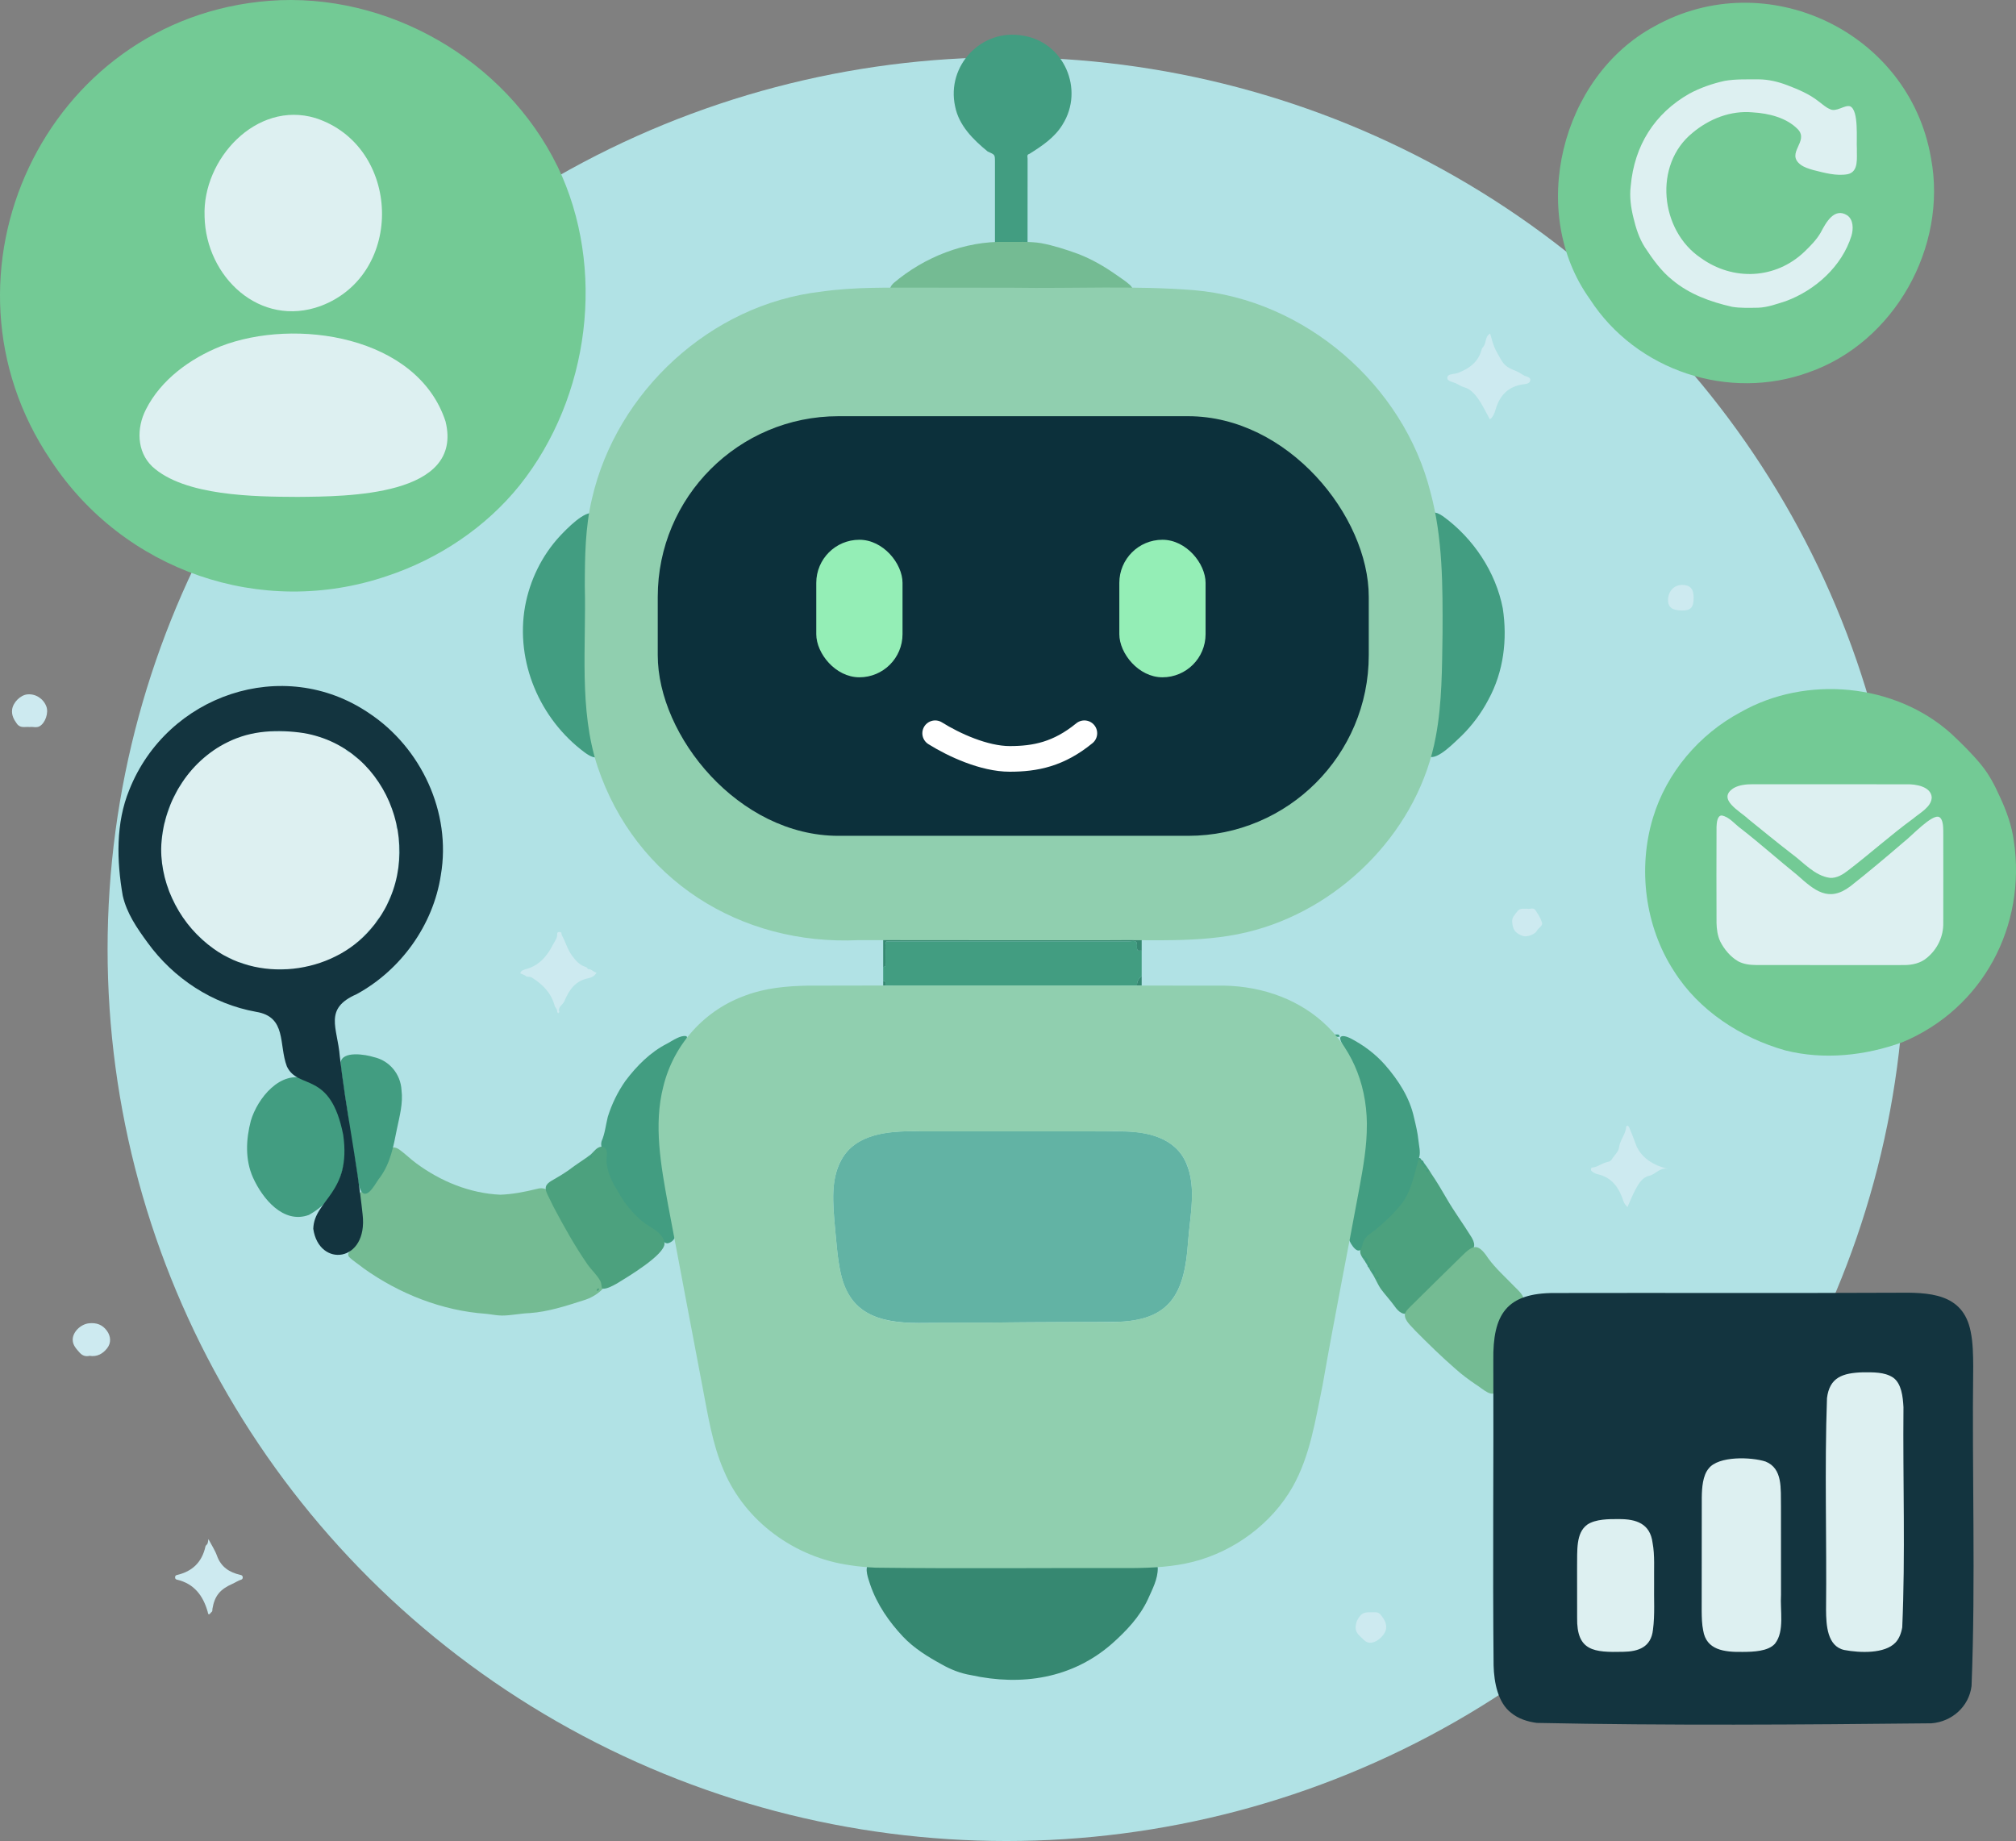 <?xml version="1.0" encoding="UTF-8"?>
<svg id="Layer_1" xmlns="http://www.w3.org/2000/svg" viewBox="0 0 864.79 789.72">
  <rect x="0" y="0" width="864.79" height="789.72" fill="#808080" stroke="none"/>
  <ellipse cx="431.65" cy="407.15" rx="385.5" ry="382.58" style="fill: #b1e2e5;"/>
  <path d="M426.8,104.99c0-11.27,0-24.54,0-35.81,0-3.03-.14-2.8-3.15-4.21-6.26-5.13-12.35-11.17-13.95-19.37-3.8-17.49,11.39-33.44,28.97-30.33,17.74,2.67,26.59,23.1,17.14,38.14-3.3,5.5-8.7,9.14-14.26,12.61-1.23.33-.75,1.31-.75,2.02-.03,11.65-.02,25.3-.02,36.96h-13.99Z" style="fill: #429d81;"/>
  <path d="M89.42,660.24c1.42,2.71,2.83,4.81,3.65,7.11,1.73,4.85,5.35,7.17,10.05,8.23.58.13.88.3.98.83.1.52-.08,1.04-.58,1.19-1.36.4-2.5,1.23-3.76,1.78-5.35,2.37-7.69,5.13-8.64,10.77-.08.47.13.97-.38,1.35-.4.3-.69.95-1.07.98-.47.04-.45-.63-.58-1.08-1.97-6.92-5.81-12.07-13.21-13.79-.52-.12-.79-.43-.77-1.04.02-.61.32-.84.85-.96,6.62-1.54,10.73-5.57,12.18-12.27.09-.42.66-.71.86-1.14.19-.41.2-.9.4-1.96Z" style="fill: #cdeaf0;"/>
  <path d="M38.38,581.61c-1.71.39-3.09-.08-4.32-1.49-1.38-1.58-2.81-3.06-2.87-5.31-.1-3.38,3.4-6.79,6.99-7.16,3.23-.33,5.76.58,7.68,3.21,1.69,2.33,1.89,5.18.14,7.44-1.87,2.41-4.33,3.84-7.61,3.3Z" style="fill: #cdeaf0;"/>
  <path d="M12.76,311.87c-1.92-.24-3.96.68-5.48-1.37-1.37-1.86-2.36-3.71-2.08-6.1.35-3.01,3.51-6.23,6.52-6.53,3.51-.36,6.89,1.79,8.17,5.19,1.02,2.7-.42,7.03-2.88,8.46-1.36.8-2.89.13-4.26.35Z" style="fill: #cdeaf0;"/>
  <path d="M612.97,324.46c-1.67-1.91-.09-6.05.15-8.52.96-5.49.99-11,1.38-16.6,1.29-12.83.44-25.69.9-38.57.13-10.44-.42-20.82-1.27-31.16-.39-4.54-2.72-13.41,4.99-8.07,12.85,9.38,22.5,23.76,25.52,39.42,2.04,13.33.36,27.22-6.17,39.16-3,5.73-6.91,10.99-11.5,15.51-2.8,2.55-10.28,10.54-13.92,8.9l-.07-.06Z" style="fill: #429d81;"/>
  <path d="M487.74,422.78h-107.89c-.15-.76.5-1.91-1-2v-6c1.37-.01.96-1.07.98-1.79.05-1.5-.04-3,.03-4.49.07-1.58-.35-3.23.3-4.71h39.67c21.45,0,42.9,0,64.35.02,1.12,0,2.53-.53,3.28.35.51.59.15,1.88.3,2.84.2,1.28,1.27.64,1.98.79v10.99c-1.31,1.01-2.08,2.29-2,4Z" style="fill: #429d81;"/>
  <path d="M587.89,545.15c-.76-1.32-1.47-2.7-2.34-4.05-.86-1.25-1.88-2.47-2.05-3.83-.3-3.35.67-7.09,3.59-9.01,3.65-2.73,7.1-5.87,10.18-9.27,3.77-3.81,6.38-8.55,7.83-13.68.87-2.29,1.25-4.9,1.85-7.22.29-.87.69-1.42,1.15-1.47.8-.05,1.77,1.01,2.33,1.64,1.29,1.71,2.25,3.01,3.53,5.18,2.33,3.4,4.54,7.14,6.62,10.73,3.22,5.59,7.06,10.76,10.44,16.23.73,1.16,1.47,2.65,1.35,3.91-.33,2.79-3.33,4.42-5.1,6.38-7.47,7.19-14.67,14.77-22.2,21.87-2.76,2.39-5.26.08-6.9-2.33-1.8-2.5-3.97-4.8-5.83-7.31-1.93-2.95-2.49-5.04-4.38-7.63l-.08-.13Z" style="fill: #4ca17e;"/>
  <path d="M602.65,563.82c.18-1.2,1.3-2.31,2.23-3.21,7.17-7.05,14.35-14.22,21.57-21.23,5.34-5.35,7.37-6.56,11.97.43,3.23,4.43,7.4,8.09,11.17,12.02,1.85,1.97,5.77,4.89,2.98,7.61-1.28,1.15-2.99,1.9-4.13,3.2-2.52,2.79-4.66,5.84-5.77,9.62-1.28,7.64-.17,15.55-.67,23.25-.78,5.55-6.63-.32-9.01-1.66-3.02-2.04-5.86-4.16-8.57-6.58-6.01-5.22-11.72-10.8-17.31-16.45-1.69-1.98-4.55-4.16-4.49-6.88l.02-.14Z" style="fill: #74bb93;"/>
  <path d="M485.69,124.28c-.37.79-2.67.84-3.85.82-32.58,0-65.23.02-97.78-.06-2.96-.21-2.57-1.83-.74-3.61,13.14-11.16,30.63-18.12,47.99-17.66,5.06.08,10.23-.27,15.2.52,5.43,1.01,10.67,2.71,15.88,4.6,5.96,2.28,11.49,5.49,16.68,9.17,1.87,1.33,3.83,2.56,5.51,4.07.89.82,1.36,1.57,1.14,2.08l-.04.08Z" style="fill: #74bb93;"/>
  <path d="M608.81,496.34c-2.14,6.99-3.23,14.96-8.17,20.78-3.36,4.04-7.05,7.55-11.14,10.77-1.49,1.17-3.22,2.19-4.21,3.83-.83,1.28-.92,3.22-1.53,4.19-1.84,2.42-5.56-3.9-5.39-5.58-.17-1.51.21-3.14.55-4.64,1.06-4.38,1.57-8.65,2.66-12.94,1.35-7.12,2.42-14.51,3.85-21.65.84-12.15-.01-24.71-5.59-35.74-1.31-2.51-2.61-5.09-4.03-7.48-.68-1.2-1.11-2.29-.83-2.89.58-1.13,3.01-.23,4.13.32,5.68,2.9,10.93,6.82,15.09,11.58,5.69,6.53,10.52,13.97,12.37,22.56.77,3.24,1.57,6.5,1.89,9.8.23,2.28.94,4.81.38,6.95l-.03.14Z" style="fill: #429d81;"/>
  <path d="M639.09,179.87c-1.67-2.99-3.1-6.12-5.06-8.87-1.47-2.06-3.34-4.16-5.89-4.86-1.09-.3-2.19-.9-2.91-1.35-1.51-.96-4.48-1.05-4.39-2.75.1-1.83,2.94-1.45,4.56-2.06,4.93-1.88,8.82-4.74,10.2-10.15.07-.29.24-.6.45-.8,1.68-1.65.77-4.67,3.16-5.93.58,1.92,1.04,3.89,1.79,5.74.69,1.7,1.7,3.29,2.58,4.91,1.57,2.88,2.84,3.84,6.37,5.25,1.28.51,2.49,1.25,3.66,1.99.99.63,2.83.66,2.85,1.9.02,1.73-2.04,1.83-3.18,2-6.39.94-9.96,4.77-11.7,10.71-.48,1.64-1.06,3.25-2.49,4.3Z" style="fill: #cdeaf0;"/>
  <path d="M715.43,501.43c-3.4-.78-5.19,2.31-7.95,2.93-3.02.68-4.54,3.36-5.9,5.87-1.31,2.42-2.3,5.01-3.47,7.6-.63-.87-1.32-1.37-1.66-2.44-1.82-5.64-4.81-10.29-11.16-11.7-.87-.19-1.74-.68-2.45-1.24-.58-.45-.46-1.54.15-1.6,1.96-.19,3.47-1.28,5.17-1.98,1.15-.47,2.58-.39,3.3-1.61,1.01-1.74,2.81-3.01,3.08-5.19.39-3.11,2.86-5.51,3.02-8.71,0-.18.47-.54.57-.49.28.14.59.39.7.68.92,2.27,1.9,4.53,2.68,6.85,1.48,4.38,4.73,7.26,8.6,9.15,1.5.73,3.45,1.36,5.32,1.86Z" style="fill: #cdeaf0;"/>
  <path d="M489.74,407.79c-.71-.15-1.78.49-1.98-.79-.15-.96.21-2.24-.3-2.84-.75-.88-2.16-.35-3.28-.35-21.45-.02-42.9-.02-64.35-.02h-39.67c-.65,1.48-.22,3.13-.3,4.71-.07,1.49.02,2.99-.03,4.49-.02.72.39,1.78-.98,1.79v-11.99h110.89v5Z" style="fill: #368871;"/>
  <path d="M655.08,389.8c1.16.32,2.71-.72,3.61.68,1.07,1.68,2.21,3.41,2.78,5.28.43,1.43-1.51,2.21-2.17,3.48-.68,1.32-3.04,2.29-4.73,2.4-1.48.09-3.39-.9-4.48-2.02-.96-.99-1.35-2.8-1.43-4.28-.1-1.78,1.21-3.1,2.3-4.48,1.18-1.5,2.66-.9,4.12-1.05Z" style="fill: #cdeaf0;"/>
  <path d="M726.51,256.28c.01,4.19-1.16,5.57-4.74,5.61-4.37.04-6.3-1.37-6.25-4.6.06-3.66,2.65-6.41,6.02-6.39,3.45.02,4.96,1.65,4.97,5.39Z" style="fill: #cdeaf0;"/>
  <path d="M487.74,422.78c-.08-1.7.69-2.99,2-4v4h-2Z" style="fill: #368871;"/>
  <path d="M574.65,444.77c-.76-.15-1.91.5-2-1,.76.15,1.91-.5,2,1Z" style="fill: #429d81;"/>
  <path d="M610.62,499.73c-1.49-.09-.85-1.24-1-2,1.49.09.85,1.24,1,2Z" style="fill: #429d81;"/>
  <path d="M612.62,502.73c-.49.04-.93-.06-.79-.66.04-.16.52-.23.79-.34v1Z" style="fill: #429d81;"/>
  <path d="M611.62,500.73c-.69.03-1.02-.31-1-1,.69-.03,1.02.31,1,1Z" style="fill: #429d81;"/>
  <path d="M609.62,497.73c-.69.03-1.02-.31-1-1,.69-.03,1.02.31,1,1Z" style="fill: #429d81;"/>
  <path d="M372.62,670.87c1.05-1.17,3.6-1.3,5.4-1.28,37.58,0,75.17,0,112.75,0,2.36-.06,5.61.38,5.87,2.98.11,4.75-2.39,9.29-4.29,13.59-3.49,7.46-9.24,13.5-15.33,18.91-17.12,15.01-38.88,18.25-60.5,13.5-4.47-.74-8.71-2.4-12.64-4.65-5.88-3.22-11.76-6.83-16.47-11.8-6.08-6.45-11.19-13.85-14.1-22.3-.84-2.71-2.53-6.8-.78-8.86l.09-.1Z" style="fill: #368871;"/>
  <path d="M168.62,492.25c.78-.14,1.71.22,2.72.9,2.48,1.79,4.73,4.05,7.21,5.86,10.44,7.75,23.04,12.9,36.07,13.48,5.19-.18,10.46-1.21,15.5-2.45,5.93-1.75,7.43,3.98,9.57,8.1,3.33,6.31,6.75,12.65,10.58,18.65,2.25,3.84,5.03,7.36,7.82,10.78,1.54,1.83,1.81,4.21-.09,5.85-2.03,1.95-4.84,3.54-7.64,4.36-7.5,2.4-15.25,4.95-23.18,5.49-3.98.14-7.91,1.05-11.88,1.06-2.28-.02-4.54-.53-6.77-.75-18.85-1.3-37.25-8.58-52.58-19.53-1.9-1.58-4.59-3.21-6.21-4.88-.97-1.26.14-2.29,1.09-3.29,6.18-5.31,3.25-14.08,2.96-20.98-.03-1.11-.05-2.58.77-3.29.65-.61,1.75-.86,2.84-1.85.81-.73,1.49-1.74,2.15-2.63,1.91-2.71,4.01-5.39,5.35-8.45,1.17-2.03,1.24-5.47,3.6-6.42l.12-.03Z" style="fill: #74bb93;"/>
  <path d="M132.45,521.18c-10.92,3.98-19.86-7.05-23.9-15.99-3.46-7.67-3.05-16.41-.95-24.42,2.84-9.61,12.72-21.99,23.89-17.88,1.26.37,2.16.67,3.31,1.1,4.14,1.6,6.48,5.81,8.69,9.5,4.28,8.98,6.38,19.83,3.12,29.47-2.3,8.34-6.53,13.9-14,18.14l-.15.07Z" style="fill: #429d81;"/>
  <path d="M294.38,444.5c.86.33-.25,2.32-.89,3.23-2.28,3.31-4.36,7.31-5.88,10.94-4.83,11.45-5.02,24.22-3.43,36.37.67,7.73,2.57,15.14,3.92,22.78.57,4.54,4.75,13.86-1.69,15.53-2.11.03-3.2-2.78-5.4-4.35-2.44-1.84-5.3-3.1-7.55-5.19-3.77-3.41-7.08-7.27-9.54-11.67-2.49-3.9-4.85-8.22-5.1-12.89-.09-1.35.18-2.75.03-4.07-.25-2.14-1.43-3.56-.77-5.67,1.41-3.16,1.79-7.03,2.64-10.42,1.71-5.49,4.24-10.69,7.55-15.41,4.85-6.44,10.7-12.37,17.94-16.03,2.27-1.23,5.8-3.72,8.12-3.18l.08.04Z" style="fill: #429d81;"/>
  <path d="M258.05,491.9c3.7.22,1.62,5.08,2.25,7.44.5,4.72,2.99,8.83,5.38,12.83,2.51,4.45,5.94,8.38,9.8,11.73,3.32,2.75,9.02,4.6,9.57,9.45.23,4.92-16.06,14.54-20.39,17.21-1.73.95-4.14,2.32-6.01,2.26-.83-.15-.39-1.55-1.07-3.21-1.4-2.65-3.87-4.79-5.59-7.27-5.4-7.81-10.06-16.17-14.51-24.57-.87-1.7-1.67-3.43-2.52-5.12-.55-1.1-1.11-2.53-.78-3.63.3-1.09,1.31-1.84,2.26-2.43,2.55-1.45,5.12-2.97,7.53-4.66,3.09-2.41,6.44-4.38,9.46-6.71,1.24-1.14,2.6-3.17,4.46-3.32h.15Z" style="fill: #4ca17e;"/>
  <path d="M588.64,691.61c1.26.06,2.52-.29,3.57,1.01,1.32,1.64,2.45,3.24,2.43,5.45-.03,2.94-3.58,6.34-6.51,6.6-2.01.17-2.93-1.06-4.09-2.16-1.44-1.35-2.75-2.57-2.5-4.96.18-1.74.73-2.91,1.79-4.27,1.53-1.97,3.4-1.61,5.31-1.66Z" style="fill: #cdeaf0;"/>
  <path d="M588.64,544.7c1.49.09.85,1.24,1,2-1.49-.09-.85-1.24-1-2Z" style="fill: #429d81;"/>
  <path d="M586.64,541.7c1.49.09.85,1.24,1,2-1.49-.09-.85-1.24-1-2Z" style="fill: #429d81;"/>
  <path d="M585.64,539.71c1.49.09.85,1.24,1,2-1.49-.09-.85-1.24-1-2Z" style="fill: #429d81;"/>
  <path d="M584.64,538.71c.69-.03,1.02.31,1,1-.69.03-1.02-.31-1-1Z" style="fill: #429d81;"/>
  <path d="M590.64,547.7c.49-.04.93.06.79.66-.04.16-.52.23-.79.34v-1Z" style="fill: #429d81;"/>
  <path d="M255.97,553.7c-.03-.69.31-1.02,1-1,.03.69-.31,1.02-1,1Z" style="fill: #4ca17e;"/>
  <path d="M254.83,220.31c1.23.72,1.08,3.51.95,5.09-.58,6.12-.44,12.37-.41,18.52-.11,17.99-.04,36.01-.04,53.9-.03,7.22.92,14.41,2.06,21.49,1.01,6.32-1.81,7.02-6.65,3.41-19.23-14.3-29.72-38.86-25.51-62.62,2.06-11.21,7.2-21.78,14.99-30.19,2.74-2.89,10.62-11.17,14.52-9.67l.08.05Z" style="fill: #429d81;"/>
  <path d="M155.09,511.23c-.72-1.05-1.17-2.81-1.41-4.27-.69-4.9-1.49-10.02-2.35-14.9-1.4-4.67-1.4-9.43-2.2-14.22-1.04-7.47-2.45-14.56-3.04-21.97.68-5.25,10.74-3.54,14.26-2.41,6.73,1.49,11.5,7.32,11.88,14.12.73,5.68-.83,11.23-1.97,16.73-1.46,7.32-2.73,14.48-7.15,20.61-1.69,1.84-5.09,9.57-7.94,6.42l-.09-.11Z" style="fill: #429d81;"/>
  <path d="M240.19,399.81c.92.08.55.94.83,1.42,1.62,2.81,2.34,6,4.37,8.72,1.68,2.26,3.25,4.11,5.98,4.87.42.12.74.92,1.09.91,1.39-.03,2.12,1.35,3.41,1.46-.72,1.6-2.4,2.23-3.73,2.5-5.53,1.15-8.14,5.22-10.05,9.81-.65,1.57-2.94,2.41-2.14,4.62.04.11-.36.37-.56.56-.14-.28-.41-.56-.39-.83.08-1.05-.86-1.58-1.12-2.55-1.43-5.34-5.05-9.01-9.66-11.91-.98-.62-2.1-.17-2.68-.7-.76-.71-2.45-.93-2.34-1.3.3-1.01,1.33-1.37,2.54-1.7,5.35-1.48,8.8-5.28,11.25-10.11.84-1.66,2.19-3.08,2.03-5.16-.03-.45.58-.7,1.17-.61Z" style="fill: #cdeaf0;"/>
  <rect x="653.15" y="567.54" width="175" height="154" style="fill: #ddf0f1;"/>
  <path d="M378.85,420.78c1.49.09.85,1.24,1,2h-1v-2Z" style="fill: #368871;"/>
  <path d="M252.97,496.73c.04.49-.06.93-.66.79-.16-.04-.23-.52-.34-.79h1Z" style="fill: #429d81;"/>
  <path d="M253.97,495.73c.03.69-.31,1.02-1,1-.03-.69.31-1.02,1-1Z" style="fill: #429d81;"/>
  <path d="M239.2,71.46l-.09-.17C216.73,25.61,166.21-3.55,115.49.35,19.2,7.81-31.98,117.97,21.81,197.47c31.22,47.45,90.34,67.94,144.17,49.64,22.04-7.29,42.47-20.87,56.98-38.99,30.06-37.71,37.2-93.08,16.25-136.66Z" style="fill: #73ca95;"/>
  <path d="M828.29,67.61c-9.43-54.24-70.81-83.1-118.68-56.27-40.01,21.65-54.44,79.61-27.6,117,19.91,30.81,59.72,43.82,93.85,31.38,36.77-12.82,59.64-53.82,52.47-91.91l-.04-.2Z" style="fill: #73ca95;"/>
  <path d="M127.49,213.15c-18.19-.08-48.46-.33-62.21-13.06-6.65-6.4-6.77-16.46-2.7-24.42,6.44-12.81,19.01-21.88,32.02-27.1,31.99-12.46,84.5-4.53,96.51,32.19,7.98,32.21-42.44,32.21-63.42,32.39h-.2Z" style="fill: #ddf0f1;"/>
  <path d="M87.76,92.76c-.99-24.42,22.18-49.74,47.53-42.13,36.72,11.86,38.68,66.93,2.27,80.63-26.06,9.52-49.23-12.48-49.8-38.3v-.2Z" style="fill: #ddf0f1;"/>
  <path d="M742.76,131.55c-9.09-2.07-18.13-5.37-25.33-11.39-4.81-3.83-8.51-8.99-11.88-14.14-2.45-3.85-3.79-8.13-4.84-12.49-1.12-4.51-1.77-9.18-1.18-13.8,1.54-17.24,10.18-31.06,25.19-39.58,4.6-2.48,9.95-4.33,15.1-5.46,4.66-.82,9.76-.62,14.54-.65,4.19.02,8.3.99,12.2,2.47,4.81,1.83,9.6,3.83,13.63,7.04,1.5,1.12,3.09,2.56,4.7,3.22,2.81,1.54,6.36-1.91,8.75-1.16,3.81,1.71,2.62,14.25,2.89,18.18-.12,3.81.95,9.87-3.95,10.94-4.96.87-10.04-.61-14.92-1.83-1.83-.55-3.76-1.12-5.29-2.28-6.48-4.97,3.73-9.91-1.12-15.12-4.85-5.02-12.49-6.89-19.43-7.3-9.43-.87-18.63,2.77-25.79,8.78-16.9,13.69-13.92,41.92,3.54,53.66,13.84,9.97,32.06,9.19,44.5-2.69,2.56-2.48,5.16-5.1,6.95-8.2,2.21-4.2,5.8-10.92,11.37-7.38,2.7,1.9,2.67,5.83,1.82,8.77-4.07,13.09-15.52,23.39-28.2,28.05-3.89,1.22-7.69,2.65-11.76,2.81-3.73.05-7.69.22-11.32-.4l-.17-.03Z" style="fill: #ddf0f1;"/>
  <path d="M161.06,396.8c-1.6.59-2.54,1.98-3.6,3.15-3.39,3.76-7.36,6.83-11.39,9.84-.61.13-1.2-.09-1.87.31-3.86,2.31-8.14,3.8-12.49,4.51-2.32.38-4.5,1.55-7.02,1.25-2.45-.3-4.96-.14-7.44-.05-3.86.14-7.49-.61-11.14-1.9-1.53-.54-3.16-1.64-5.01-1.12-1.72-1.55-3.55-2.89-5.99-3-4.46-3.09-8.33-6.82-12.2-10.61-3.14-3.08-6.17-7.53-9.07-14.12-.62-1.4-1.83-2.55-1.72-4.25-1.73-3.89-2.13-8.12-2.93-12.23-.98-5.02.93-9.99.97-15.02,0-.38.8-.74.82-1.13.16-3.01,2.44-5.48,2.14-8.6,1.55-1.72,2.89-3.55,3-6,.83.12,1.27-.59,1.51-1.07,3.34-6.69,9.08-11.14,14.74-15.56,2.37-1.85,5.28-3.21,8.16-4.13,1.63-.52,3.25-1.02,4.66-1.91,1.39-.87,3.2.42,4.53-1.23.45-.56,2.2-.09,3.36-.09,4.65,0,9.3.07,13.95-.03,2.92-.06,5.56.9,8.26,1.74,4.13,1.3,8.25,2.61,11.78,5.26.21.16.65.02.98.02.39,1.58,1.45,2.16,3,2,.08,1.14,1.03,1.78,1.77,2.19,4.33,2.4,6.69,6.46,9.36,10.36,2.54,3.71,4.83,7.44,5.95,11.87.2.8,1.06,1.53.9,2.57.14,1.06,1.49,1.72,1,3,.38.98-.93,2.53,1,3,0,3.62-.06,7.24.01,10.86.15,7.17-1.49,13.91-4.71,20.27-.49.98-.13,1.91-.3,2.84-1.58.39-2.16,1.45-2,3-1.6.88-3.15,1.8-3,4Z" style="fill: #ddf0f1;"/>
  <path d="M435.3,485.32c15.03.02,30.29-.05,45.43.03,11.04-.13,23.4,2.56,28.1,13.58,4.58,10.59,1.6,22.53.82,33.61-1.47,22.16-7.46,34.3-31.6,34.49-16.66.08-33.58.09-50.17.28-10.41.05-20.28.09-30.53.17-17.1.31-32.55-1.92-36.72-21.33-1.5-6.77-1.87-13.79-2.56-20.69-.74-9.43-1.81-19.37,2.8-27.81,6.05-11.34,20.21-12.52,31.74-12.35,14.19,0,28.44,0,42.49,0h.2Z" style="fill: #62b3a4;"/>
  <path d="M538.69,350.83c2.99-.24,5.23-2.27,7.81-3.45,1.13-.52,2.13-.38,3.18-.54-.28,1.75-1.91,1.97-3.1,2.55-2.49,1.21-4.98,2.53-7.89,2.44v-1Z" style="fill: #cdeaf0;"/>
  <path d="M542.69,186.93c.04.49-.06.93-.66.79-.16-.04-.23-.52-.34-.79h1Z" style="fill: #11191e;"/>
  <path d="M549.68,346.83c-.03-.69.31-1.02,1-1,.03.69-.31,1.02-1,1Z" style="fill: #cdeaf0;"/>
  <path d="M618.8,271.48c.08-20.14.12-40.73-5.17-60.31-11.61-46.21-53.99-82.65-101.48-86.7-25.68-2.03-51.61-.64-77.37-1.04-12.83,0-25.69-.01-38.48-.05-14.88.07-29.28-.39-44.09,1.73-47.25,5.41-87.72,42.79-98.29,88.86-2.9,12.24-3.03,24.82-3.06,37.38.66,25.75-2.61,52.93,5.46,77.46,16.3,48.59,61.27,76.85,111.91,74.48,35.75.07,71.58.03,107.35.04,21.17-.3,42.61,1.38,63.05-4.41,38.14-10.66,70.07-43.73,77.28-82.96,2.73-14.56,2.65-29.5,2.89-44.28v-.2Z" style="fill: #90cfaf;"/>
  <rect x="282.15" y="178.54" width="305" height="180" rx="77.5" ry="77.5" style="fill: #0c303b;"/>
  <path d="M189.11,375.33c4.59-26.79-8.45-54.63-30.87-69.45-36.81-24.95-86.6-7.73-102.77,32.93-5.87,14.22-5.42,30.6-2.81,45.44,1.75,7.57,6,13.74,10.63,20.08,11.18,15.4,27.84,26.35,46.57,29.71,13.2,2.14,9.66,14.01,13.18,23.37,4.84,10.36,18.69,1.52,24.18,29.39,3.63,25.18-12.47,27.81-12.84,40.31,2.42,16.82,23.6,14.6,21.16-6.19-2.41-22.95-7.2-44.93-9.79-67.87-.98-12.23-7.07-20.34,7.24-26.59,18.93-10.32,32.82-29.59,36.09-50.95l.03-.19ZM160.58,396.64c-15.67,20.64-48,25.54-68.96,10.32-13.68-9.63-22.62-26.24-22.48-42.94.41-18.97,11.44-37.39,28.6-45.7,10.07-5.06,21.66-5.5,32.62-3.84,37.44,6.45,53.24,52.84,30.34,82.02l-.12.14Z" style="fill: #13343f;"/>
  <path d="M401.15,314.54c8,5,21,11,32,11s21-2,32-11" style="fill: none; stroke: #fff; stroke-linecap: round; stroke-miterlimit: 10; stroke-width: 11px;"/>
  <rect x="350.15" y="231.54" width="37" height="59" rx="18.5" ry="18.5" style="fill: #94eeb6;"/>
  <rect x="480.15" y="231.54" width="37" height="59" rx="18.5" ry="18.5" style="fill: #94eeb6;"/>
  <path d="M586.35,482.13c-.4-37.04-28.98-60.25-64.91-59.32-58.3-.09-116.82-.15-175.13,0-8.9.18-17.92,1.01-26.28,4.12-17.59,6.19-31.04,20.88-35.5,39.18-4.23,16.46-1,33.95,1.98,50.37,4.88,26.04,9.88,52.22,14.81,78.29,2.35,12.15,4.22,24.67,9.18,36.09,9.26,21.93,30.6,37.28,54.01,40.55,3.65.58,7.35.9,11.07,1.07,36.65.47,73.35.06,109.99.17,8.86-.08,17.82-.53,26.4-2.74,17.51-4.49,33.52-16.3,42.49-32.04,7.55-13.32,9.81-28.84,12.88-43.65,4.93-28.29,10.6-56.48,15.8-84.7,1.64-8.97,3.26-18.04,3.19-27.18v-.19ZM511.31,512.02c-.03,7.32-1.18,14.62-1.79,21.91-1.67,25.35-10.93,33.82-36.3,33.17-21.42-.13-43.18.35-64.47.27-12.71-.24-28.16,2.14-39.01-5.7-9.67-7.29-10.1-20.6-11.24-31.67-.72-8.81-2.11-18.3.16-26.77,4.45-17.14,21.94-18.3,37-17.92,9.96.01,19.92,0,29.87,0,16.41,0,32.79,0,49.18,0,20.01-.67,36.32,3.08,36.6,26.51v.19Z" style="fill: #90cfaf;"/>
  <path d="M648.29,734.8c-5.72-4.33-7.4-13.03-7.59-20.38-.43-43.58.05-87.19-.12-130.78-.28-19.72,5.54-29.08,26.43-28.98,48.69-.11,97.46.11,146.14-.12,14.07-.17,28.98-.05,32.21,16.73.96,4.6,1.04,9.88,1.08,14.73-.59,45.71,1.1,91.67-.72,137.29-1.11,8.76-8.38,15.26-17.18,15.95-56.35.59-112.98,1-169.31-.17-4.02-.52-8-1.85-10.82-4.18l-.12-.1ZM680.83,654.06c-4.87,3.55-4.22,10.99-4.32,18.32,0,7.19-.02,14.4.02,21.57-.23,14.34,7.17,14.91,19.73,14.62,6.61-.1,11.98-2,12.8-9.43.88-6.49.36-13.4.49-19.98-.1-5.83.36-12.05-.66-17.37-1.05-8.26-7.08-10.17-14.3-10.15-4.48-.04-10.1-.02-13.65,2.33l-.12.09ZM761.43,705.04c4.17-5.32,2.11-14.23,2.56-20.94-.03-12.67-.02-25.35-.02-38.02-.15-7.52.84-16.1-6.59-19.12-6.02-1.97-20.24-2.53-24.46,3.02-2.51,3.01-2.87,8.21-2.92,12.4,0,16.22,0,32.48-.04,48.71.03,2.74.09,5.68.64,8.3,1.35,8.38,8.87,9.36,17,9.22,4.47-.02,10.81-.23,13.74-3.46l.1-.11ZM811.98,590.87c-3.68-2.38-8.5-2.19-12.78-2.2-8.89.26-14.38,2.21-15.49,11.07-1.08,30.23-.07,60.66-.4,90.92.06,6.4.47,15.52,7.83,17.13,6.76,1.28,17.33,1.65,21.93-3.16,1.56-1.65,2.46-3.93,2.92-6.54,1.39-31.37.23-63,.53-94.45-.24-4.47-.85-10.15-4.42-12.69l-.11-.08Z" style="fill: #13343f;"/>
  <rect x="725.15" y="327.54" width="116" height="96" style="fill: #ddf0f1;"/>
  <path d="M816.04,447.08c-15.9,5.78-33.75,7.69-50.27,3.49-19.06-5.39-37.08-17.11-47.71-34.03-12.43-19.11-15.59-44.03-8.99-65.78,5.83-19.32,19.85-35.81,37.6-45.27,28.04-15.96,66.24-12.45,90.32,9.22,4.58,4.29,9.09,8.71,13.04,13.58,3.24,4,5.48,8.26,7.94,13.69,2.78,6.02,4.98,12.1,5.88,18.67,5.46,36.6-13.28,71.94-47.64,86.37l-.17.07ZM743.69,338.06c-7.45,4.73,2.77,9.91,6.22,13.24,6.18,5,12.25,9.99,18.51,14.82,5.18,3.74,9.96,9.58,16.56,10.45,2.96.21,5.65-1.5,7.92-3.28,9.31-7.12,18.28-15.2,27.78-22.13,2.9-2.48,7.85-4.97,7.96-9.13-.33-4.63-6.77-5.69-10.72-5.6-22.04-.02-44.24-.04-66.25-.02-2.67,0-5.54.32-7.83,1.56l-.16.09ZM745.59,412.36c2.31,1.23,5.02,1.59,7.67,1.6,21.1.02,42.38.05,63.48.02,3.57,0,7.18-.79,9.91-3.16,4.49-3.72,7.08-9.2,6.94-15.04.04-13.12.01-26.37,0-39.46-.03-1.93-.17-4.99-1.71-5.81-2.95-1.65-12.35,8.59-15.21,10.67-7.5,6.44-15.13,12.87-22.93,19.01-9.4,7.1-15.42,1.74-22.79-4.82-8.03-6.48-15.75-13.37-23.9-19.73-2.68-1.87-5.27-5.33-8.51-5.82-1.89.02-2.15,3.14-2.21,4.92-.08,13.68-.02,27.48,0,41.1.05,2.72.43,5.47,1.54,7.91,1.64,3.34,4.41,6.67,7.58,8.51l.16.08Z" style="fill: #73ca95;"/>
</svg>